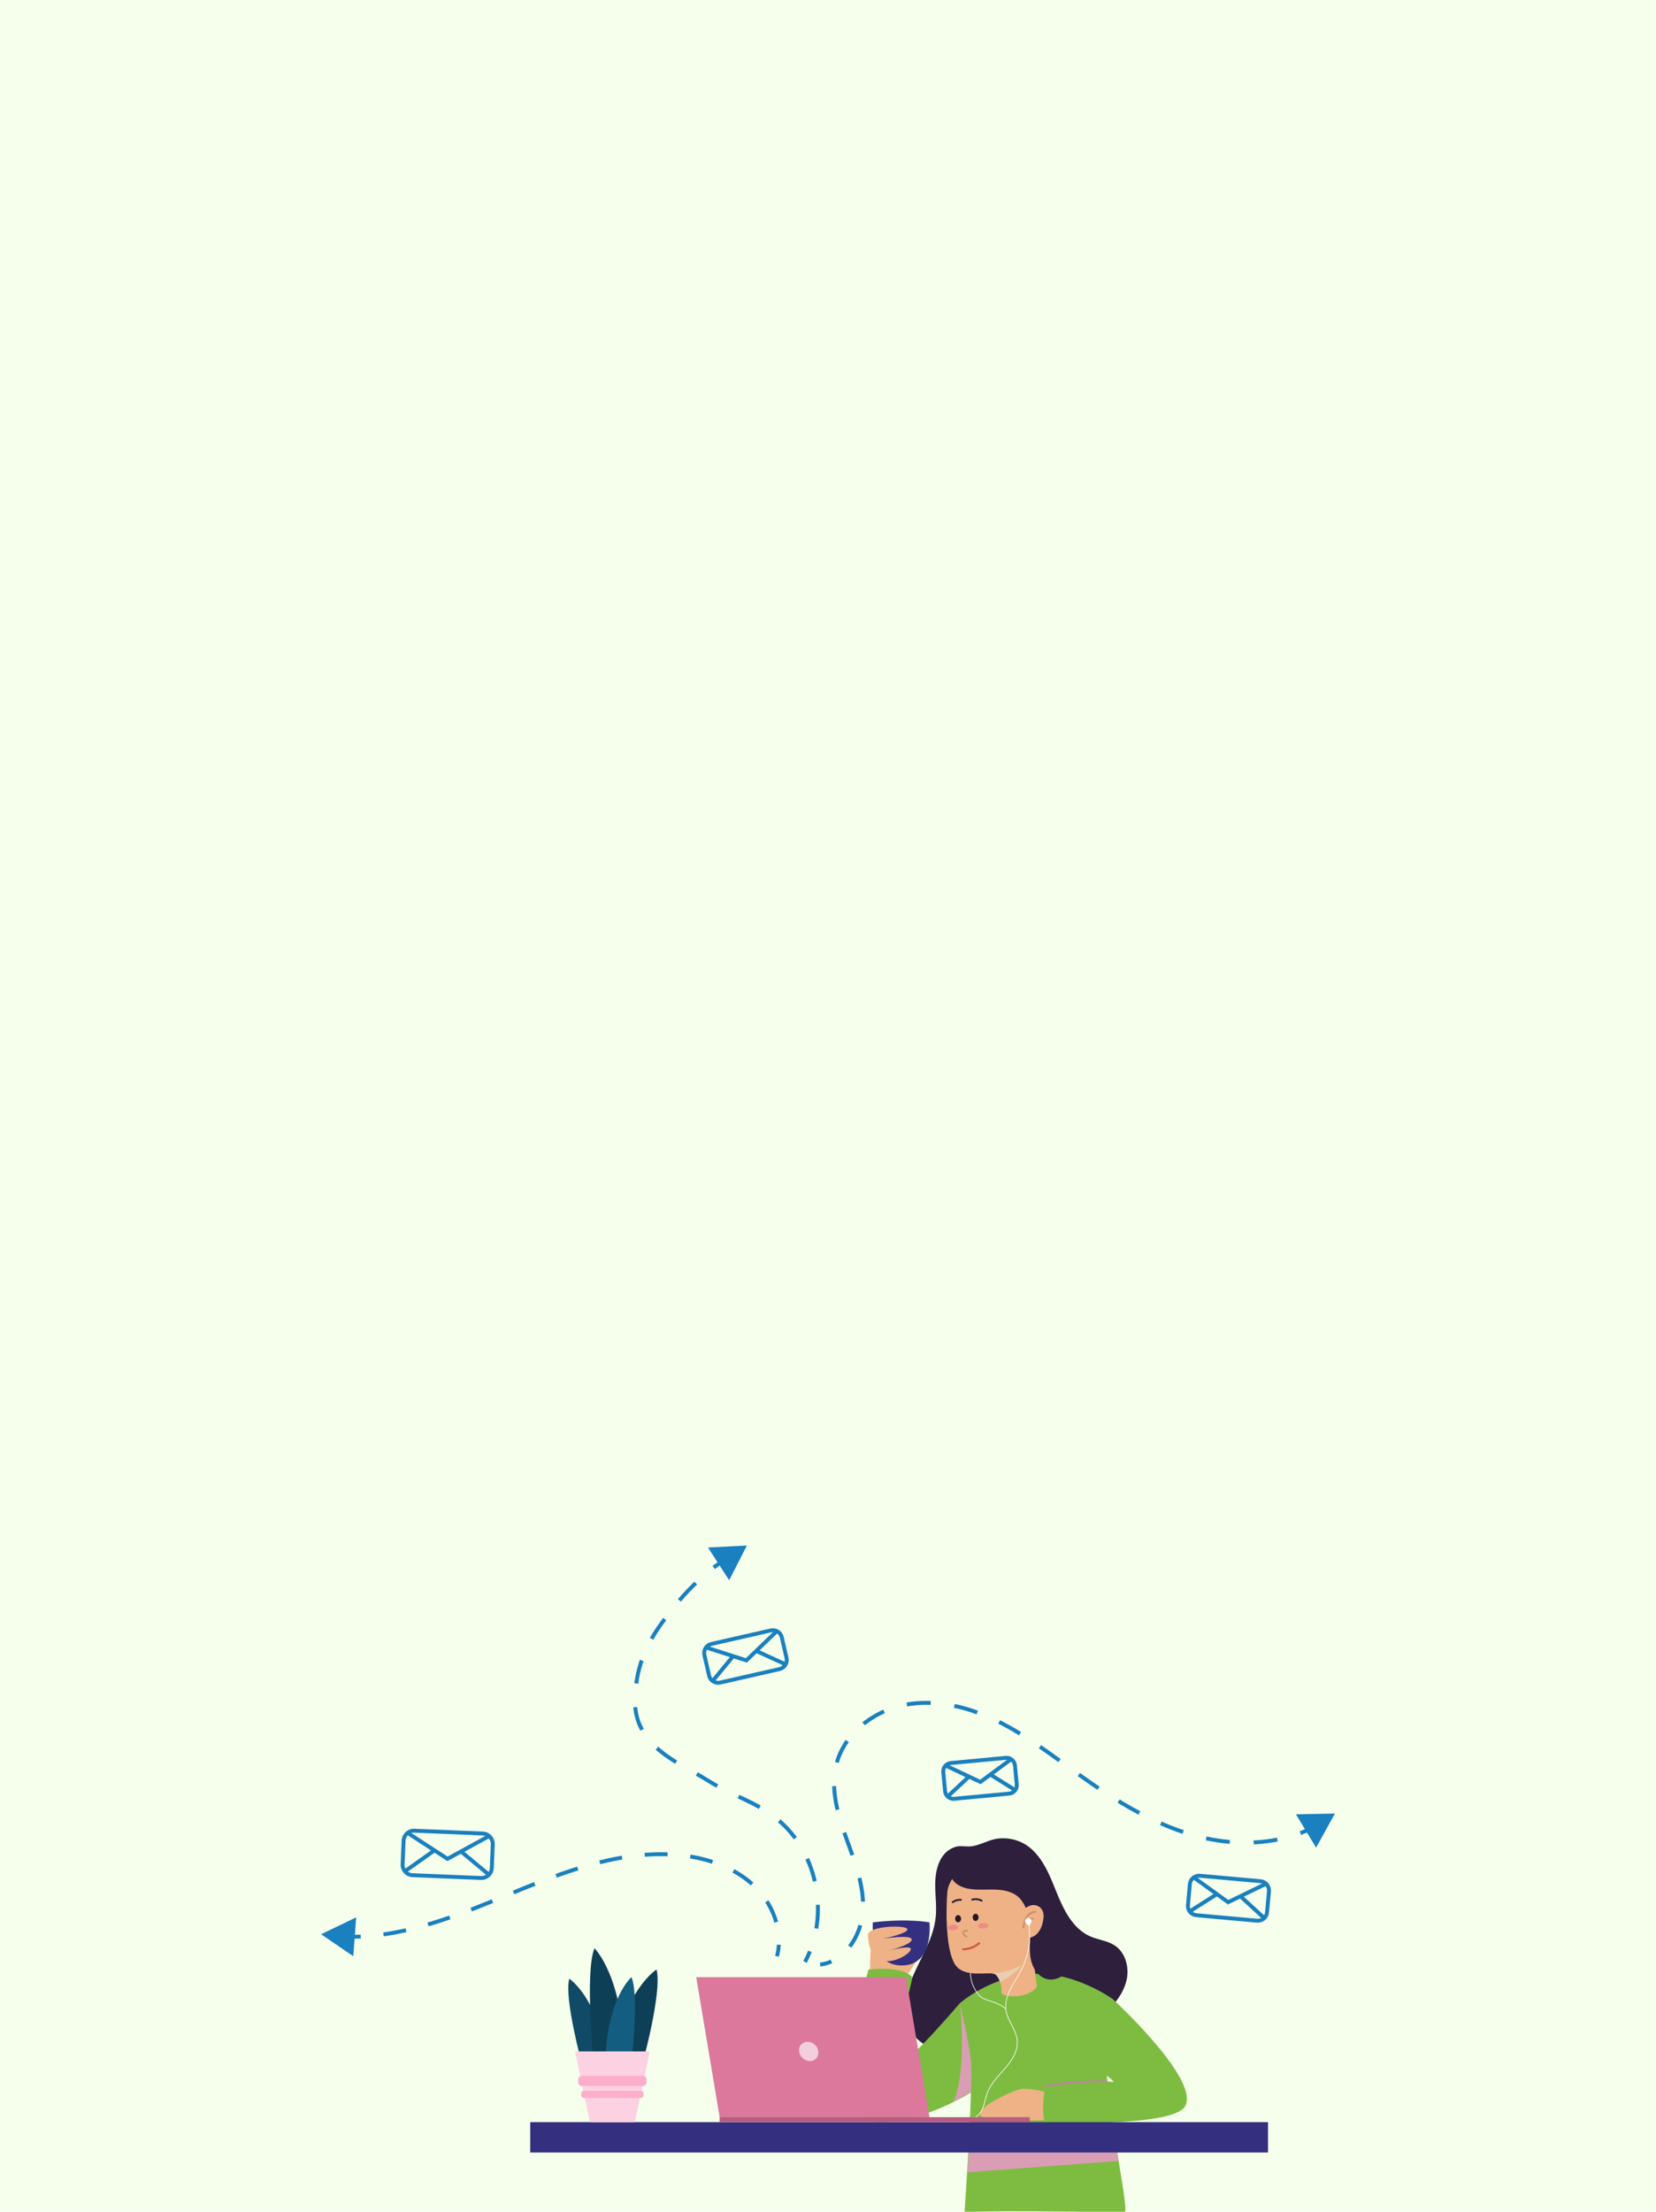 <?xml version="1.0" encoding="utf-8"?>
<!-- Generator: Adobe Illustrator 24.2.3, SVG Export Plug-In . SVG Version: 6.00 Build 0)  -->
<svg version="1.1" id="Layer_1" xmlns="http://www.w3.org/2000/svg" xmlns:xlink="http://www.w3.org/1999/xlink" x="0px" y="0px"
	 viewBox="0 0 768 1025" style="enable-background:new 0 0 768 1025;" xml:space="preserve">
<style type="text/css">
	.st0{fill:#F5FFEC;}
	.st1{fill:#2E1F3D;}
	.st2{fill:#EEB286;}
	.st3{fill:#7DBC41;}
	.st4{fill:#D99EB4;}
	.st5{fill:#352F80;}
	.st6{fill:#E9CEB3;}
	.st7{fill:#2A1625;}
	.st8{fill:#D15D3E;}
	.st9{fill:#EE8D86;}
	.st10{fill:#CA916B;}
	.st11{fill:#BA879A;}
	.st12{fill:#FFFFFF;}
	.st13{fill:#DB789C;}
	.st14{fill:#B85D7F;}
	.st15{fill:#F3CEDC;}
	.st16{fill:#104A66;}
	.st17{fill:#0D3F57;}
	.st18{fill:#135D80;}
	.st19{fill:#FCD2E2;}
	.st20{fill:#FDAECB;}
	.st21{fill:none;stroke:#1A80BF;stroke-width:1.811;stroke-miterlimit:10;}
	.st22{fill:none;stroke:#1A80BF;stroke-width:1.811;stroke-miterlimit:10;stroke-dasharray:10.593,10.593;}
	.st23{fill:#1A80BF;}
	.st24{fill:none;stroke:#1A80BF;stroke-width:1.811;stroke-miterlimit:10;stroke-dasharray:11.018,11.018;}
	.st25{fill:none;stroke:#1A80BF;stroke-width:1.811;stroke-miterlimit:10;stroke-dasharray:11.081,11.081;}
</style>
<rect y="0" class="st0" width="768" height="1025"/>
<g>
	<g>
		<path class="st1" d="M474.18,854.04c0.82,0.41,1.61,0.89,2.37,1.42c3.91,2.77,6.68,6.8,8.86,11c1.61,3.1,2.92,6.34,4.21,9.58
			c3.4,8.52,7.67,17.76,16.09,21.4c3.68,1.59,7.89,1.95,11.24,4.15c5.04,3.3,6.85,10.19,5.51,16.07c-1.33,5.88-5.24,10.85-9.61,15
			c-17.51,16.59-43.3,22.24-67.29,19.75c-8.61-0.89-18.01-3.32-22.74-10.57c-3.81-5.84-3.57-13.52-1.57-20.2
			c3.42-11.36,11.47-21.29,12.7-33.09c0.53-5.06-0.25-10.17-0.23-15.26c0.02-5.09,1.01-10.49,4.43-14.25
			c1.24-1.37,2.85-2.4,4.59-3.01c2.06-0.73,3.97-0.35,6.09-0.3c2.83,0.06,5.55-1.01,8.2-2.01c1.66-0.63,3.37-1.29,5.14-1.56
			C466.23,851.54,470.5,852.19,474.18,854.04z"/>
		<g>
			<path class="st2" d="M403.81,917.01c0,0-1.28-11.67,1.53-22.04c1.95-7.21,22.61,3.87,22.52,5.72c-0.34,6.47-7.9,14.61-8.5,17.75
				C418.76,921.58,403.81,917.01,403.81,917.01z"/>
			<path class="st3" d="M445.19,928.31c0,0-23.94,28.03-27.47,27.71c-5.24-0.48,5.89-39.07,5.32-39.73
				c-4.77-5.52-20.25-3.55-20.25-3.55s-20.49,70.79,5.24,70.75c23.37-0.03,47.25-16.9,47.25-16.9L445.19,928.31z"/>
			<path class="st4" d="M445.19,928.31c0,0,3.51,31.28-3.08,45.9l16.49-9.53L445.19,928.31z"/>
			<path class="st5" d="M404.79,890.9c0,0-1.64,19.98,13.43,19.98c15.06,0,12.83-19.98,12.83-19.98S421.23,888.93,404.79,890.9z"/>
			<path class="st2" d="M402.53,896.6c0,0-0.14,10.29,6.25,12c6.39,1.71,14.44-3.97,13.56-5.59c-0.87-1.62-11.16,1.24-11.16,1.24
				s11.56-2.82,11.64-5.36c0.08-2.54-13.38-0.42-13.38-0.42s11.87-2.39,11.36-4.44C420.28,891.98,402.89,892.51,402.53,896.6z"/>
		</g>
		<path class="st3" d="M521.53,1025.27c-70.89-1.06-74.21,0-74.21,0s3.56-50.66,3.08-68.39c-0.19-6.93-5.27-28.51-5.27-28.51
			s14.23-12.66,34.4-13.61c19.22-0.91,36.61,11.75,36.61,11.75s-2.13,20.05-2.77,27.1C511.76,971.13,524.26,1025.31,521.53,1025.27z
			"/>
		<g>
			<path class="st2" d="M476.43,877.91c1.17,15.42,4.38,42.72,4.38,42.72c-3.65,6.06-16.75,4.91-16.39,2.85
				c0.2-1.16-0.02-3.19-0.64-5.04c-0.49-1.43-1.22-2.75-2.18-3.46c-0.4-0.3-1.13-0.41-2.07-0.45c-0.15,0-0.24,0-0.24,0
				c-4.34-0.09-12.8,1.33-16.32-4.03c-4.38-6.66-4.36-24.85-3.63-33.6c0.43-5,4.94-11.91,13.65-13.19
				C463.65,862.15,475.26,862.4,476.43,877.91z"/>
			<path class="st6" d="M474,910.67c0,0-3.42,4.64-10.21,7.77c-0.49-1.43-1.22-2.75-2.18-3.46c-0.4-0.3-1.13-0.41-2.07-0.45
				C460.83,914.54,467.28,914.33,474,910.67z"/>
			<g>
				<path class="st7" d="M453.83,888.57c0.01,0.92-0.6,1.67-1.35,1.67c-0.75,0.01-1.37-0.73-1.38-1.65
					c-0.01-0.92,0.6-1.67,1.35-1.67C453.2,886.91,453.82,887.65,453.83,888.57z"/>
				<path class="st7" d="M445.7,889.18c0.01,0.92-0.6,1.67-1.35,1.67c-0.75,0.01-1.37-0.73-1.38-1.65c-0.01-0.92,0.6-1.67,1.35-1.67
					C445.08,887.52,445.7,888.26,445.7,889.18z"/>
				<path class="st8" d="M453.74,900.2c-1.95,1.67-4.46,2.63-7.03,2.66c-0.64,0.01-0.71,1.01-0.07,1c2.85-0.03,5.6-1.06,7.77-2.91
					C454.89,900.52,454.23,899.77,453.74,900.2z"/>
				<path class="st9" d="M458.4,892.38c0.04,0.71-1.01,1.34-2.35,1.42c-1.34,0.08-2.46-0.43-2.5-1.14
					c-0.04-0.71,1.01-1.34,2.35-1.42C457.24,891.16,458.36,891.67,458.4,892.38z"/>
				<path class="st9" d="M444.41,893.12c0.04,0.71-1.01,1.34-2.35,1.42c-1.34,0.08-2.46-0.43-2.5-1.14
					c-0.04-0.71,1.01-1.34,2.35-1.42C443.25,891.91,444.37,892.42,444.41,893.12z"/>
				<path class="st1" d="M455.49,880.48c-1.44-0.78-3.14-0.98-4.73-0.55c-0.54,0.15-0.31,0.98,0.23,0.84
					c1.36-0.37,2.82-0.2,4.06,0.46C455.55,881.49,455.98,880.74,455.49,880.48z"/>
				<path class="st1" d="M445.75,880.04c-1.49-0.12-2.97,0.27-4.18,1.15c-0.45,0.33,0.04,1.04,0.49,0.71
					c1.01-0.74,2.27-1.12,3.52-1.01c0.23,0.02,0.46-0.1,0.51-0.34C446.14,880.34,445.99,880.06,445.75,880.04z"/>
				<path class="st10" d="M447.12,895.64c0.01-0.03,0.02-0.06,0.02-0.09c0-0.01,0.02-0.05,0.03-0.06c0,0,0.04-0.05,0.04-0.06
					c0.02-0.02,0.04-0.05,0.07-0.07c0.01-0.01,0.01-0.02,0.02-0.02c0,0,0.01,0,0.02-0.01c0.04-0.03,0.08-0.05,0.12-0.07
					c0.02-0.01,0.03-0.02,0.05-0.03c0.04-0.02,0.09-0.03,0.13-0.04c0.09-0.02,0.16-0.04,0.22-0.04c0.22-0.02,0.45-0.01,0.67,0
					c0.23,0.01,0.44-0.21,0.43-0.43c-0.01-0.24-0.19-0.42-0.43-0.43c-0.52-0.02-1.05-0.02-1.52,0.24c-0.45,0.25-0.73,0.71-0.73,1.22
					c0,0.48,0.23,0.95,0.56,1.29c0.34,0.34,0.77,0.56,1.2,0.77c0.2,0.1,0.48,0.06,0.59-0.16c0.1-0.19,0.06-0.49-0.16-0.59
					c-0.17-0.09-0.35-0.17-0.52-0.27c-0.08-0.04-0.15-0.09-0.23-0.14c-0.03-0.02-0.06-0.04-0.1-0.07c-0.01-0.01-0.06-0.05-0.06-0.05
					c-0.07-0.06-0.14-0.13-0.2-0.2c-0.02-0.03-0.02-0.02,0,0.01c-0.02-0.02-0.03-0.04-0.05-0.07c-0.02-0.03-0.04-0.07-0.06-0.1
					c-0.02-0.03-0.03-0.06-0.04-0.09c0-0.01-0.02-0.07-0.02-0.07c-0.01-0.04-0.02-0.08-0.03-0.12c0-0.02-0.01-0.03-0.01-0.05
					c0,0,0,0,0-0.01c0-0.04,0-0.08,0-0.12c0-0.01,0-0.03,0-0.04C447.12,895.65,447.12,895.65,447.12,895.64z"/>
			</g>
			<path class="st1" d="M456.11,875.73c2.1-0.02,4.2-0.09,6.29,0.02c4.55,0.26,8.88,1.46,11.56,5.28c2.78,3.96,3.81,8.84,3.86,13.62
				c0.05,4.29-0.61,8.61,0.13,12.84c0.73,4.22,3.29,8.53,7.43,9.64c3.74,1.01,7.87-0.97,10.07-4.16c2.2-3.18,2.69-7.31,2.09-11.14
				c-0.59-3.82-2.17-7.42-3.81-10.92c-3.05-6.49-6.41-12.83-9.77-19.17c-2.13-4.02-4.5-8.28-8.58-10.29c-2.79-1.37-6-1.5-9.11-1.59
				c-4.78-0.15-9.56-0.29-14.35-0.44c-2.67-0.08-5.42-0.15-7.94,0.73c-1.06,0.37-2.12,0.93-2.97,1.68c-0.9,0.79-0.81,1.38-0.81,2.58
				c0.01,2.27,0.25,4.64,1.51,6.59c1.89,2.93,5.56,4.17,9.02,4.54C452.52,875.73,454.31,875.75,456.11,875.73z"/>
			<g>
				<path class="st2" d="M474.65,885.22c1.31-1.46,3.19-2.54,5.21-2.31c1.99,0.22,3.52,1.62,3.97,3.56c0.3,1.3,0.15,2.67-0.13,3.99
					c-0.29,1.38-0.72,2.74-1.42,3.96c-1.32,2.31-4,4.36-6.79,3.35c-3.71-1.35-3.84-5.97-2.81-9.17
					C473.07,887.41,473.76,886.21,474.65,885.22z"/>
				<path class="st10" d="M480.16,885.59c-1.72,0.03-3.3,1.05-4.27,2.44c-1.07,1.53-1.48,3.38-1.65,5.21
					c-0.05,0.55,0.8,0.73,0.85,0.18c0.11-1.14,0.3-2.3,0.71-3.37c0.01,0,0.02,0,0.04,0c1-0.34,2.04-0.49,3.09-0.45
					c0.23,0.01,0.42-0.24,0.4-0.46c-0.02-0.25-0.23-0.4-0.46-0.4c-0.87-0.03-1.74,0.07-2.58,0.28c0.06-0.1,0.12-0.21,0.19-0.31
					c0.83-1.26,2.19-2.21,3.73-2.23C480.77,886.45,480.72,885.58,480.16,885.59z"/>
			</g>
		</g>
		<g>
			<path class="st2" d="M487.58,970.19c0,0-10-2.93-14.31-2c-4.31,0.92-20.19,8.27-18.67,12.1c1.52,3.83,36.18,2.05,36.18,2.05
				L487.58,970.19z"/>
			<path class="st3" d="M516.13,926.51c0,0,40.36,37.06,33.53,49.54c-5.56,10.15-65.17,7.45-65.17,7.45
				c-1.91-6.89,0.44-17.03,0.44-17.03s20.69-2.98,31.29-1.6c1,0.13-2.84-2.89-2.84-2.89S504.6,961.24,516.13,926.51z"/>
			<path class="st11" d="M512.96,964.02c-9.46-0.04-18.91,0.68-28.26,2.13c-0.59,0.09-0.34,0.99,0.25,0.9
				c9.26-1.44,18.63-2.14,28.01-2.1C513.56,964.96,513.56,964.02,512.96,964.02z"/>
		</g>
		<path class="st12" d="M478.39,890.32c0-0.82-0.67-1.49-1.49-1.49s-1.49,0.67-1.49,1.49c0,0.66,0.44,1.21,1.04,1.4
			c0,0.01,0,0.01,0,0.02c0,0.35,0.26,0.62,0.59,0.67c0.91,7.07-0.34,14.35-3.62,20.68c-0.73,1.41-1.57,2.8-2.38,4.13
			c-0.9,1.48-1.82,3.01-2.61,4.58c-1.62,3.24-2.33,6.23-2.15,8.9c-1.67-1.67-4.14-2.51-6.55-3.32c-2.3-0.77-4.48-1.5-5.63-2.9
			c-2.45-2.97-3.82-6.21-3.87-10.06l-0.32-0.05c0.06,3.92,1.45,7.29,3.94,10.31c1.21,1.47,3.43,2.21,5.77,3
			c2.5,0.84,5.08,1.71,6.69,3.51c0.01,0.12,0.02,0.25,0.04,0.37c0.36,2.43,1.51,4.67,2.62,6.83c1.17,2.29,2.39,4.65,2.64,7.21
			c0.37,3.82-1.38,7.93-5.36,12.57c-0.62,0.72-1.27,1.45-1.91,2.16c-2.51,2.8-5.11,5.7-6.49,9.24c-0.45,1.17-0.77,2.4-1.08,3.59
			c-0.41,1.6-0.84,3.25-1.59,4.74c-1.29,2.53-4.13,4.71-6.86,3.78l-0.1,0.3c0.47,0.16,0.95,0.23,1.42,0.23
			c2.42,0,4.7-1.96,5.83-4.17c0.77-1.52,1.2-3.19,1.62-4.8c0.31-1.18,0.62-2.41,1.07-3.56c1.36-3.49,3.93-6.36,6.43-9.14
			c0.63-0.71,1.29-1.43,1.91-2.16c4.03-4.71,5.81-8.9,5.43-12.8c-0.25-2.62-1.48-5.01-2.67-7.33c-1.1-2.14-2.24-4.36-2.59-6.74
			c-0.42-2.83,0.26-6.05,2.03-9.58c0.78-1.56,1.71-3.08,2.6-4.56c0.82-1.34,1.66-2.73,2.39-4.15c3.31-6.39,4.57-13.73,3.66-20.85
			c0.28-0.09,0.49-0.34,0.49-0.65c0-0.09-0.02-0.17-0.05-0.25C478.15,891.21,478.39,890.8,478.39,890.32z"/>
		<path class="st4" d="M518.78,1001.44c-0.41-2.47-0.84-5.05-1.27-7.66l-68.16,0.7c-0.21,4.26-0.42,8.42-0.63,12.24L518.78,1001.44z
			"/>
	</g>
	<rect x="245.9" y="983.49" class="st5" width="342.17" height="14.07"/>
	<g>
		<polygon class="st13" points="431.04,981.18 333.75,981.18 322.89,916.29 420.19,916.29 		"/>
		<rect x="333.75" y="981.18" class="st14" width="143.83" height="2.31"/>
		<path class="st15" d="M379.52,950.71c0.3,2.47-1.45,4.47-3.92,4.47s-4.72-2-5.02-4.47c-0.3-2.47,1.45-4.47,3.92-4.47
			C376.97,946.23,379.22,948.24,379.52,950.71z"/>
	</g>
	<g>
		<path class="st16" d="M269.83,956.27c0,0-8.28-30.26-5.82-39.23c0,0,12.41,7.72,17.65,36.48L269.83,956.27z"/>
		<path class="st17" d="M297.16,959.39c0,0,10.15-35.93,7.32-46.63c0,0-14.84,9.07-21.36,43.25L297.16,959.39z"/>
		<path class="st17" d="M275.33,955.8c0,0-4.19-41.49,0.35-52.89c0,0,13.18,12.49,14.07,51.44L275.33,955.8z"/>
		<path class="st18" d="M292.8,955.85c0,0,3.77-31.06,0.04-39.55c0,0-11.12,9.42-12.1,38.56L292.8,955.85z"/>
		<path class="st19" d="M287.73,950.71h-7.46h-12.99c-0.33,0-0.57,0.3-0.5,0.62l6.7,31.76c0.05,0.24,0.26,0.41,0.5,0.41h6.29h7.46
			h6.29c0.24,0,0.45-0.17,0.5-0.41l6.7-31.76c0.07-0.32-0.18-0.62-0.5-0.62H287.73z"/>
		<path class="st20" d="M298.19,966.71h-28.38c-0.92,0-1.66-0.74-1.66-1.66v-1.38c0-0.92,0.74-1.66,1.66-1.66h28.38
			c0.92,0,1.66,0.74,1.66,1.66v1.38C299.85,965.97,299.11,966.71,298.19,966.71z"/>
		<path class="st20" d="M297.17,972.26h-26.33c-0.74,0-1.33-0.6-1.33-1.33v-0.66c0-0.74,0.6-1.33,1.33-1.33h26.33
			c0.74,0,1.33,0.6,1.33,1.33v0.66C298.5,971.67,297.9,972.26,297.17,972.26z"/>
	</g>
	<g>
		<g>
			<path class="st21" d="M360.35,906.62c0.46-1.77,0.74-3.56,0.84-5.36"/>
			<path class="st22" d="M359.99,890.78c-1.71-6.02-5.09-11.66-9.53-16.1c-8.26-8.24-19.7-12.7-31.23-14.43
				c-29.09-4.37-57.93,7.22-85.11,18.46c-19.78,8.18-40.53,16.41-61.54,18.4"/>
			<path class="st21" d="M167.29,897.48c-1.81,0.08-3.62,0.11-5.43,0.08"/>
			<g>
				<polygon class="st23" points="165.19,888.58 148.92,896.4 163.83,906.59 				"/>
			</g>
		</g>
	</g>
	<g>
		<g>
			<path class="st21" d="M373.32,909.26c0.86-1.6,1.62-3.25,2.29-4.92"/>
			<path class="st24" d="M378.57,893.74c2.88-17.18-2.59-35.87-15.17-48.05c-10.68-10.34-22.62-12.62-35.18-20.57
				c-12.56-7.95-34.17-15.37-33.73-37.39c0.36-18.24,7.72-29.12,13.75-37.39c5.74-7.87,11.6-14.44,18.52-20.39"/>
			<path class="st21" d="M331.03,726.45c1.41-1.09,2.87-2.17,4.37-3.23"/>
			<g>
				<polygon class="st23" points="338.16,732.34 346.38,716.25 328.34,717.18 				"/>
			</g>
		</g>
	</g>
	<g>
		<g>
			<path class="st21" d="M380.36,910.46c1.84-0.22,3.58-0.72,5.22-1.44"/>
			<path class="st25" d="M394.08,902.1c3.59-4.69,5.77-10.74,6.12-16.65c0.68-11.54-3.79-22.67-7.72-33.55s-7.4-22.61-4.69-33.85
				c3.49-14.49,17.14-25.11,31.77-27.95s29.89,1.03,43.25,7.64c13.36,6.61,25.21,15.85,37.33,24.52
				c17.57,12.57,36.35,24.25,57.36,29.28c13.15,3.15,27.38,3.34,40.31-0.28"/>
			<path class="st21" d="M603.09,849.52c1.7-0.64,3.37-1.35,5-2.13"/>
			<g>
				<polygon class="st23" points="610.36,856.28 619.08,840.47 601.03,840.81 				"/>
			</g>
		</g>
	</g>
	<path class="st21" d="M361.53,773.51l-27.55,6.26c-2.31,0.52-4.61-0.92-5.13-3.23l-2.17-9.54c-0.52-2.31,0.92-4.61,3.23-5.13
		l27.55-6.26c2.31-0.53,4.61,0.92,5.13,3.23l2.17,9.54C365.29,770.69,363.84,772.99,361.53,773.51z"/>
	<polyline class="st21" points="327.13,763.38 346.14,769.5 360.35,755.83 	"/>
	<line class="st21" x1="340.02" y1="767.53" x2="330.31" y2="779.27"/>
	<line class="st21" x1="350.71" y1="765.1" x2="364.63" y2="771.47"/>
	<path class="st21" d="M582.97,890.12l-28.14-2.53c-2.36-0.21-4.1-2.3-3.89-4.65l0.88-9.75c0.21-2.36,2.3-4.1,4.65-3.89l28.14,2.53
		c2.36,0.21,4.1,2.3,3.89,4.65l-0.88,9.75C587.41,888.59,585.33,890.33,582.97,890.12z"/>
	<polyline class="st21" points="553.36,869.88 569.56,881.56 587.29,872.93 	"/>
	<line class="st21" x1="564.35" y1="877.8" x2="551.5" y2="885.99"/>
	<line class="st21" x1="575.26" y1="878.78" x2="586.54" y2="889.13"/>
	<path class="st21" d="M468.03,831.23l-25.5,2.4c-2.14,0.2-4.03-1.37-4.23-3.51l-0.83-8.83c-0.2-2.14,1.37-4.03,3.51-4.23l25.5-2.4
		c2.14-0.2,4.03,1.37,4.23,3.51l0.83,8.83C471.74,829.13,470.17,831.03,468.03,831.23z"/>
	<polyline class="st21" points="438.29,818.1 454.66,825.82 469.04,815.2 	"/>
	<line class="st21" x1="449.4" y1="823.34" x2="439.29" y2="832.75"/>
	<line class="st21" x1="459.29" y1="822.4" x2="471.05" y2="829.76"/>
	<g>
		<path class="st21" d="M223.07,870.34l-31.73-1.3c-2.66-0.11-4.73-2.35-4.62-5.01l0.45-10.99c0.11-2.66,2.35-4.73,5.01-4.62
			l31.73,1.3c2.66,0.11,4.73,2.35,4.62,5.01l-0.45,10.99C227.97,868.38,225.73,870.45,223.07,870.34z"/>
		<polyline class="st21" points="188.72,849.24 207.54,861.46 226.98,850.81 		"/>
		<line class="st21" x1="201.49" y1="857.53" x2="187.51" y2="867.42"/>
		<line class="st21" x1="213.8" y1="858.04" x2="227.03" y2="869.04"/>
	</g>
</g>
</svg>
